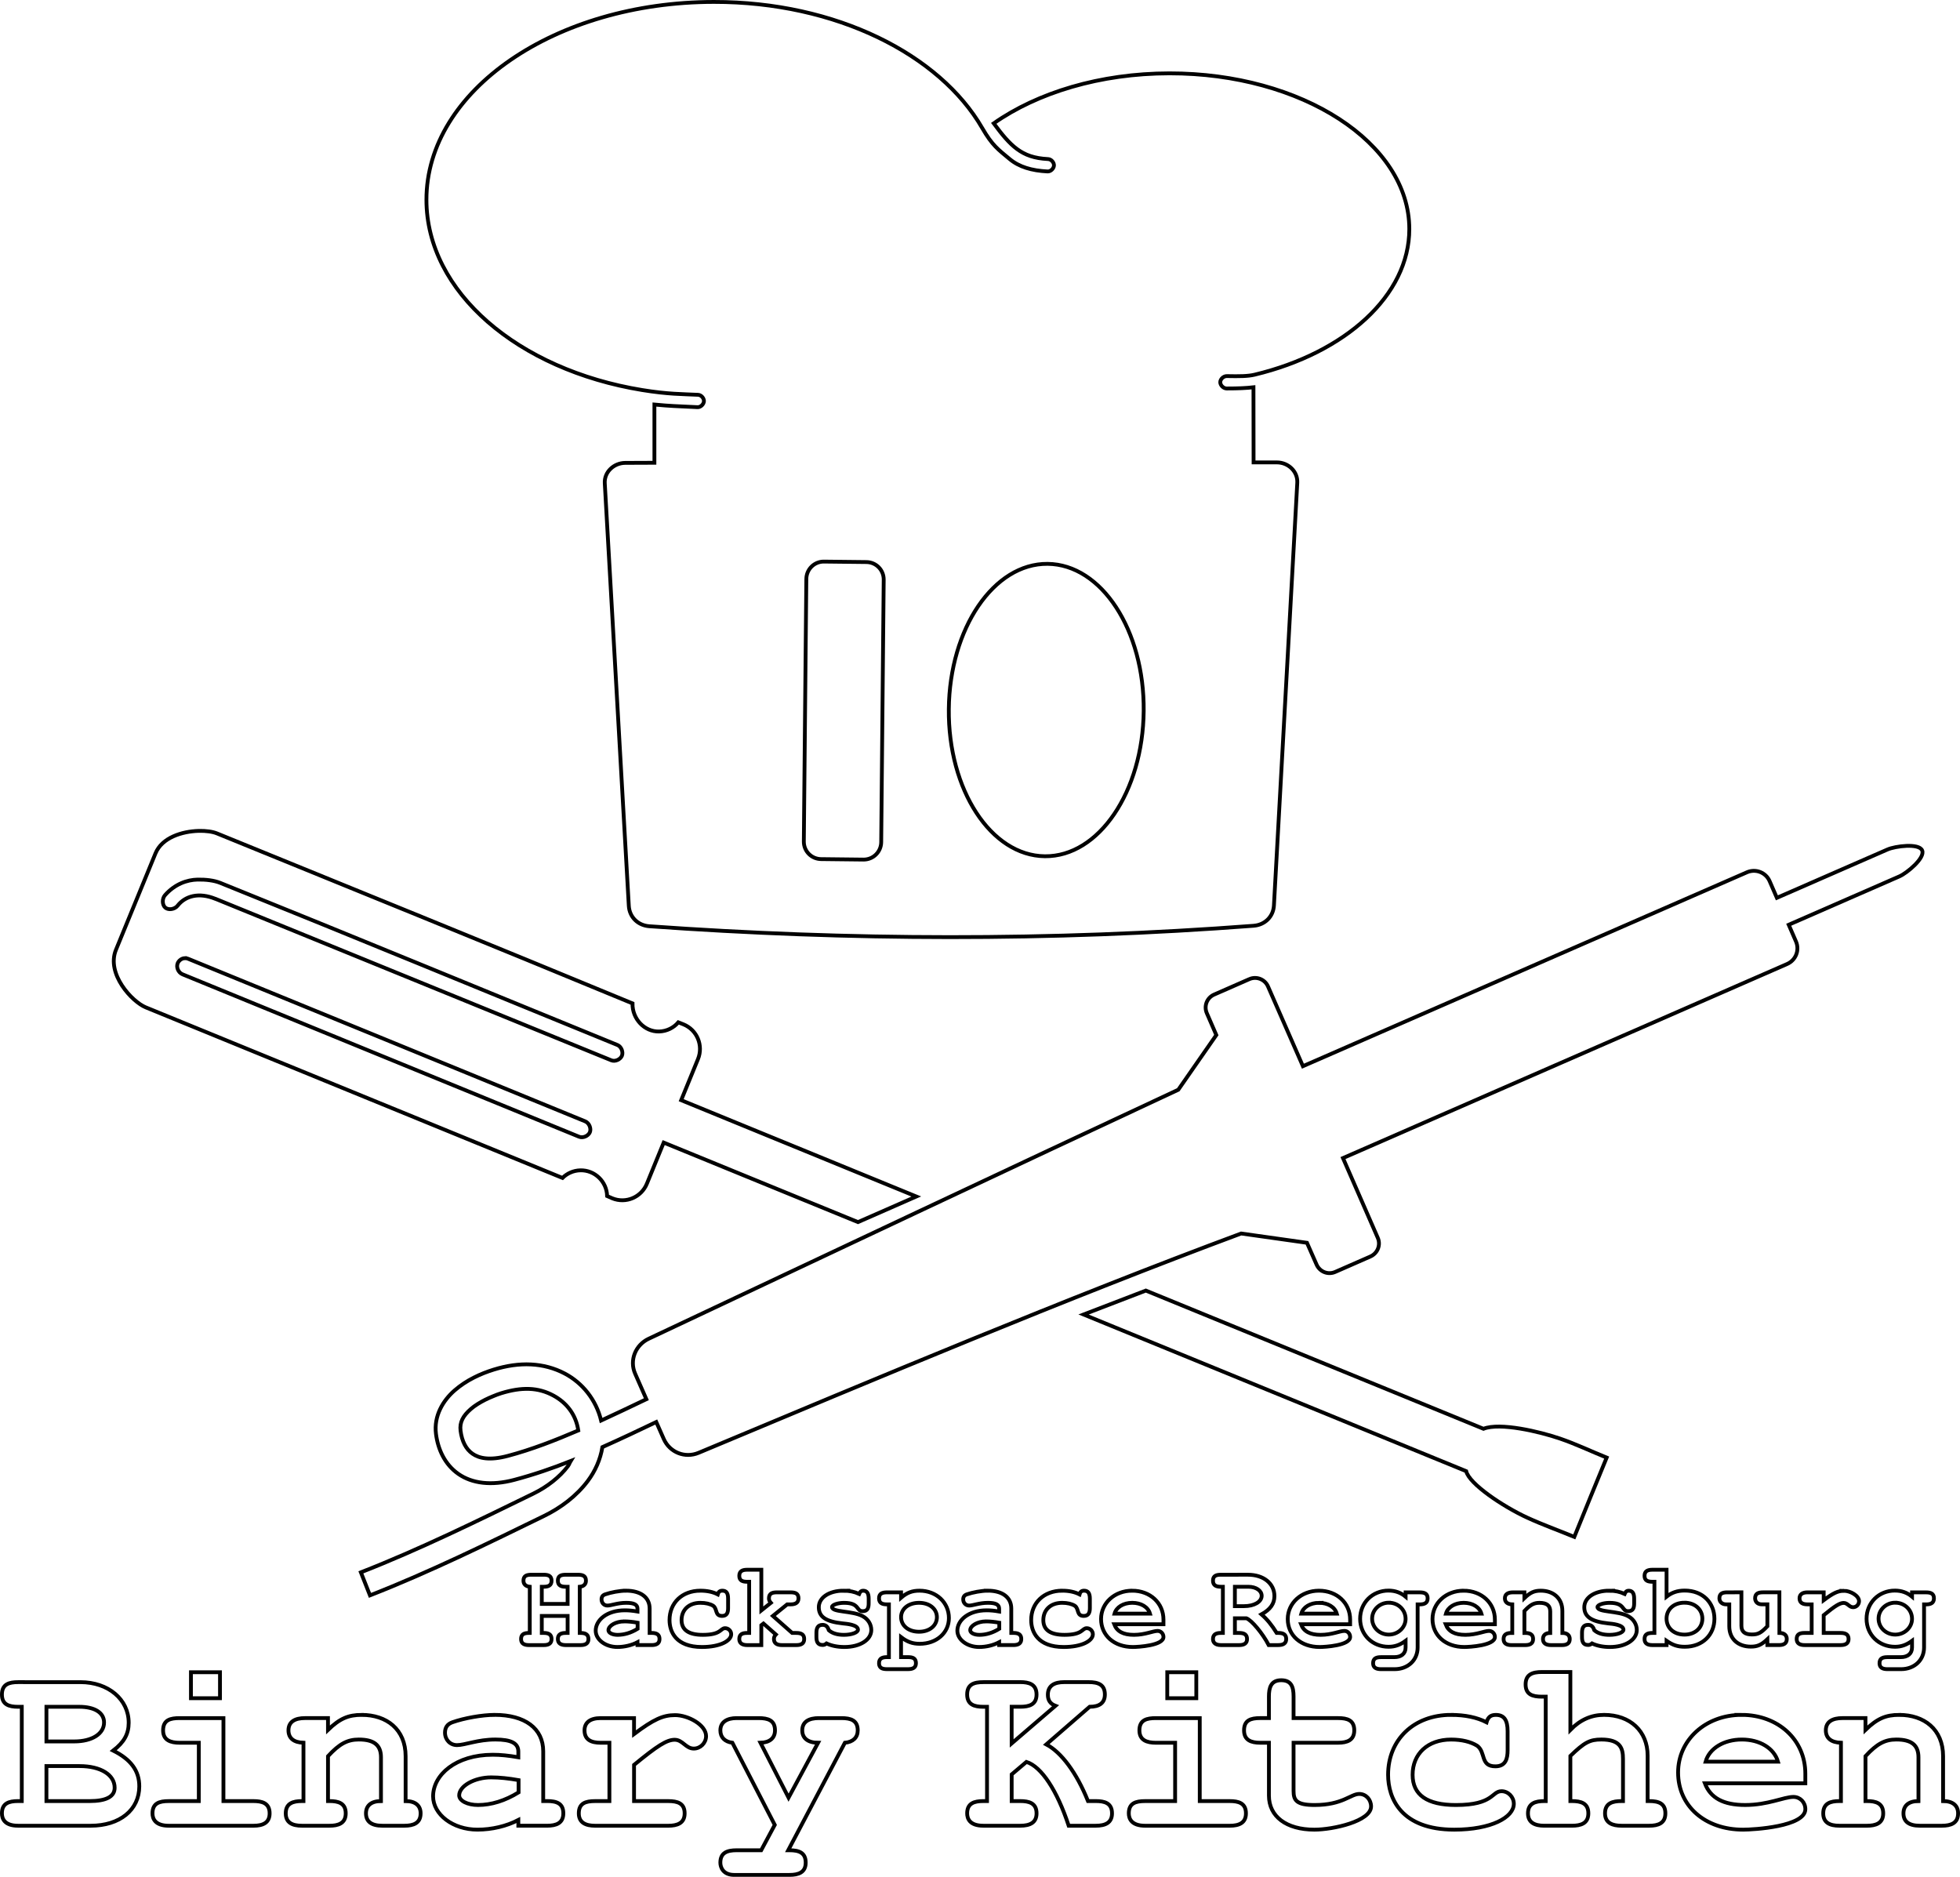 <?xml version="1.0" encoding="UTF-8" standalone="no"?>
<!-- Created with Inkscape (http://www.inkscape.org/) -->

<svg
   xmlns:dc="http://purl.org/dc/elements/1.1/"
   xmlns:cc="http://creativecommons.org/ns#"
   xmlns:rdf="http://www.w3.org/1999/02/22-rdf-syntax-ns#"
   xmlns:svg="http://www.w3.org/2000/svg"
   xmlns="http://www.w3.org/2000/svg"
   xmlns:sodipodi="http://sodipodi.sourceforge.net/DTD/sodipodi-0.dtd"
   xmlns:inkscape="http://www.inkscape.org/namespaces/inkscape"
   width="136.128mm"
   height="130.341mm"
   viewBox="0 0 136.128 130.341"
   version="1.1"
   id="svg4037"
   inkscape:version="0.92.4 5da689c313, 2019-01-14"
   sodipodi:docname="kitchen-head_only_stroke.svg">
  <defs
     id="defs4031" />
  <sodipodi:namedview
     id="base"
     pagecolor="#ffffff"
     bordercolor="#666666"
     borderopacity="1.0"
     inkscape:pageopacity="0.0"
     inkscape:pageshadow="2"
     inkscape:zoom="0.98994949"
     inkscape:cx="22.548362"
     inkscape:cy="203.04004"
     inkscape:document-units="mm"
     inkscape:current-layer="layer1"
     showgrid="false"
     fit-margin-top="0"
     fit-margin-left="0"
     fit-margin-right="0"
     fit-margin-bottom="0"
     inkscape:window-width="1920"
     inkscape:window-height="981"
     inkscape:window-x="0"
     inkscape:window-y="28"
     inkscape:window-maximized="1" />
  <g
     inkscape:label="Layer 1"
     inkscape:groupmode="layer"
     id="layer1"
     transform="translate(-13.579,-14.115)">
    <g
       transform="translate(3.024,-13.607)"
       id="g4015">
      <path
         id="path4555"
         d="m 117.637,143.842 c -0.633,0 -1.124,0.159 -1.124,0.86 0,0.701 0.475,0.852 1.124,0.852 h 0.273 v 7.251 h -0.099 c -0.615,0 -1.133,0.151 -1.133,0.852 0,0.65 0.483,0.86 1.133,0.86 h 1.91 c 0.633,0 1.149,-0.159 1.149,-0.86 0,-0.701 -0.5,-0.852 -1.149,-0.852 h -0.099 v -3.134 c 0.974,-0.94 1.346,-1.141 2.15,-1.141 1.333,0 1.505,0.613 1.505,1.348 v 2.927 h -0.099 c -0.615,0 -1.149,0.134 -1.149,0.852 0,0.684 0.534,0.86 1.149,0.86 h 1.918 c 0.633,0 1.124,-0.176 1.124,-0.86 0,-0.684 -0.458,-0.852 -1.124,-0.852 h -0.108 v -3.15 c 0,-1.71 -1.214,-2.836 -3.026,-2.836 -0.889,0 -1.656,0.341 -2.34,1.042 v -4.018 z m -93.82,0.017 v 1.802 h 2.017 v -1.802 z m 67.808,0 v 1.802 h 2.017 v -1.802 z m 7.913,0.554 c -0.718,0 -0.852,0.526 -0.852,1.124 v 1.505 h -0.604 c -0.667,0 -1.124,0.151 -1.124,0.852 0,0.684 0.492,0.86 1.124,0.86 h 0.604 v 3.671 c 0,1.453 1.21,2.365 3.158,2.365 1.299,0 3.936,-0.587 3.936,-1.612 0,-0.479 -0.357,-0.868 -0.819,-0.868 -0.598,0 -1.152,0.769 -3.101,0.769 -1.265,0 -1.463,-0.326 -1.463,-0.976 v -3.349 h 3.092 c 0.633,0 1.124,-0.176 1.124,-0.86 0,-0.701 -0.475,-0.852 -1.124,-0.852 h -3.092 v -1.505 c 0,-0.667 -0.159,-1.124 -0.86,-1.124 z m -87.726,0.132 c -0.598,3e-5 -1.124,0.125 -1.124,0.86 0,0.701 0.492,0.852 1.124,0.852 h 0.256 v 6.548 h -0.256 c -0.633,0 -1.124,0.151 -1.124,0.852 0,0.359 0.167,0.86 1.124,0.86 h 5.044 c 2.017,0 3.373,-1.096 3.373,-2.737 0,-1.077 -0.58,-1.865 -1.811,-2.48 0.752,-0.581 1.075,-1.148 1.075,-1.935 0,-1.624 -1.417,-2.819 -3.349,-2.819 z m 67.039,0 c -0.667,0 -1.124,0.159 -1.124,0.86 0,0.701 0.492,0.852 1.124,0.852 h 0.256 v 6.548 h -0.256 c -0.633,0 -1.124,0.151 -1.124,0.852 0,0.359 0.167,0.86 1.124,0.86 h 2.563 c 0.667,0 1.133,-0.21 1.133,-0.86 0,-0.718 -0.534,-0.852 -1.133,-0.852 h -0.595 v -1.852 l 1.025,-0.868 c 1.043,0.325 2.132,1.987 2.935,4.432 h 1.885 c 0.667,0 1.124,-0.21 1.124,-0.86 0,-0.718 -0.526,-0.852 -1.124,-0.852 h -0.546 c -0.786,-1.966 -1.851,-3.389 -2.894,-3.936 l 3.01,-2.613 c 0.701,0 1.058,-0.287 1.058,-0.852 0,-0.684 -0.458,-0.86 -1.124,-0.86 h -1.712 c -0.667,0 -1.124,0.244 -1.124,0.876 0,0.393 0.17,0.632 0.529,0.769 l -3.043,2.613 v -2.547 h 0.595 c 0.633,0 1.133,-0.151 1.133,-0.852 0,-0.718 -0.534,-0.86 -1.133,-0.86 z m -65.071,1.712 h 2.274 c 1.077,0 1.728,0.408 1.728,1.091 0,0.786 -0.836,1.315 -2.067,1.315 h -1.935 z m 21.903,0.562 c -0.94,0 -1.528,0.255 -2.348,1.042 v -0.819 h -1.604 c -0.667,0 -1.141,0.236 -1.141,0.852 0,0.547 0.375,0.843 1.042,0.86 v 4.051 h -0.107 c -0.615,0 -1.124,0.151 -1.124,0.852 0,0.65 0.458,0.86 1.124,0.86 h 1.918 c 0.598,0 1.124,-0.159 1.124,-0.86 0,-0.718 -0.526,-0.852 -1.124,-0.852 h -0.107 v -3.117 c 0.803,-0.872 1.355,-1.158 2.141,-1.158 1.06,0 1.538,0.394 1.538,1.232 v 3.043 c -0.667,0 -1.042,0.305 -1.042,0.852 0,0.564 0.372,0.86 1.141,0.86 h 1.521 c 0.633,0 1.133,-0.176 1.133,-0.86 0,-0.547 -0.375,-0.852 -1.042,-0.852 v -3.117 c 0,-1.88 -1.333,-2.869 -3.043,-2.869 z m 9.227,0 c -0.855,0 -2.115,0.222 -2.935,0.513 -0.342,0.12 -0.513,0.36 -0.513,0.719 0,0.496 0.356,0.868 0.835,0.868 0.547,0 1.432,-0.389 2.662,-0.389 1.094,0 1.596,0.254 1.596,0.835 v 0.397 c -0.701,-0.12 -1.231,-0.174 -1.778,-0.174 -2.564,0 -4.142,1.398 -4.142,2.886 0,1.265 1.383,2.315 3.076,2.315 1.009,0 2.024,-0.242 2.844,-0.67 v 0.397 h 2.001 c 0.633,0 1.124,-0.176 1.124,-0.86 0,-0.684 -0.458,-0.852 -1.124,-0.852 h -0.273 v -3.456 c 0,-1.59 -1.271,-2.53 -3.373,-2.53 z m 66.427,0 c -2.581,0 -4.374,1.714 -4.374,4.159 0,1.658 0.922,3.812 4.597,3.812 2.564,0 4.134,-0.854 4.134,-1.794 0,-0.479 -0.39,-0.876 -0.852,-0.876 -0.701,0 -0.534,0.959 -3.167,0.959 -2,0 -3.01,-0.698 -3.01,-2.1 0,-1.453 1.047,-2.447 2.671,-2.447 0.752,0 1.366,0.156 1.811,0.43 0.615,0.444 0.205,1.43 1.265,1.43 0.718,0 0.852,-0.526 0.852,-1.124 v -1.315 c 0,-0.786 -0.254,-1.133 -0.819,-1.133 -0.359,0 -0.542,0.154 -0.645,0.513 -0.667,-0.342 -1.49,-0.513 -2.464,-0.513 z m 20.174,0 c -2.496,0 -4.407,1.745 -4.407,4.002 0,2.325 1.865,3.969 4.514,3.969 0.735,0 4.324,-0.208 4.324,-1.422 0,-0.479 -0.365,-0.852 -0.827,-0.852 -0.667,0 -1.759,0.562 -3.349,0.562 -1.504,0 -2.41,-0.479 -2.803,-1.505 h 6.978 v -0.67 c 0,-2.359 -1.885,-4.085 -4.432,-4.085 z m 10.955,0 c -0.94,0 -1.528,0.255 -2.348,1.042 v -0.819 h -1.604 c -0.667,0 -1.149,0.236 -1.149,0.852 0,0.547 0.383,0.843 1.05,0.86 v 4.051 h -0.107 c -0.615,0 -1.124,0.151 -1.124,0.852 0,0.65 0.458,0.86 1.124,0.86 h 1.918 c 0.598,0 1.124,-0.159 1.124,-0.86 0,-0.718 -0.526,-0.852 -1.124,-0.852 h -0.107 v -3.117 c 0.803,-0.872 1.355,-1.158 2.141,-1.158 1.06,0 1.538,0.394 1.538,1.232 v 3.043 c -0.667,0 -1.042,0.305 -1.042,0.852 0,0.564 0.372,0.86 1.141,0.86 h 1.521 c 0.633,0 1.133,-0.176 1.133,-0.86 0,-0.547 -0.375,-0.852 -1.042,-0.852 v -3.117 c 0,-1.88 -1.333,-2.869 -3.043,-2.869 z m -85.022,0.017 c -0.838,0 -1.485,0.289 -2.853,1.315 v -1.108 h -2.315 c -0.752,0 -1.124,0.322 -1.124,0.852 0,0.65 0.458,0.86 1.124,0.86 h 0.604 v 4.051 h -0.992 c -0.667,0 -1.133,0.151 -1.133,0.852 0,0.65 0.483,0.86 1.133,0.86 h 5.077 c 0.633,0 1.141,-0.176 1.141,-0.86 0,-0.701 -0.491,-0.852 -1.141,-0.852 h -2.373 v -2.514 c 1.624,-1.333 2.272,-1.745 2.819,-1.745 0.564,0 0.767,0.612 1.331,0.612 0.462,0 0.852,-0.39 0.852,-0.868 0,-0.786 -1.261,-1.455 -2.15,-1.455 z m -34.412,0.207 c -0.633,0 -1.149,0.117 -1.149,0.852 0,0.684 0.517,0.86 1.149,0.86 h 1.331 v 4.051 h -2.084 c -0.667,0 -1.133,0.151 -1.133,0.852 0,0.359 0.175,0.86 1.133,0.86 h 5.879 c 0.667,0 1.124,-0.21 1.124,-0.86 0,-0.718 -0.526,-0.852 -1.124,-0.852 h -2.084 v -5.763 z m 38.679,0 c -0.633,0 -1.124,0.253 -1.124,0.852 0,0.479 0.305,0.792 0.835,0.86 l 2.943,5.705 -0.943,1.761 h -1.712 c -0.633,0 -1.124,0.159 -1.124,0.86 0,0.325 0.19,0.852 0.959,0.852 h 0.165 3.679 c 0.615,0 1.124,-0.168 1.124,-0.852 0,-0.701 -0.475,-0.86 -1.124,-0.86 h -0.091 l 3.936,-7.466 c 0.564,-0.051 0.893,-0.364 0.893,-0.86 0,-0.701 -0.483,-0.852 -1.133,-0.852 h -1.571 c -0.667,0 -1.149,0.236 -1.149,0.852 0,0.547 0.399,0.86 1.1,0.86 l -2.051,3.812 -1.951,-3.812 c 0.65,-0.017 1.009,-0.33 1.009,-0.86 0,-0.701 -0.483,-0.852 -1.133,-0.852 z m 29.129,0 c -0.633,0 -1.149,0.117 -1.149,0.852 0,0.684 0.517,0.86 1.149,0.86 h 1.331 v 4.051 h -2.084 c -0.667,0 -1.133,0.151 -1.133,0.852 0,0.359 0.175,0.86 1.133,0.86 h 5.879 c 0.667,0 1.124,-0.21 1.124,-0.86 0,-0.718 -0.526,-0.852 -1.124,-0.852 h -2.084 v -5.763 z m 40.688,1.488 c 1.248,0 2.24,0.598 2.514,1.538 h -5.027 c 0.256,-0.923 1.266,-1.538 2.514,-1.538 z m -117.748,1.844 h 2.307 c 1.453,0 2.431,0.599 2.431,1.505 0,0.615 -0.582,0.926 -1.745,0.926 h -2.993 z m 30.89,0.785 c 0.581,0 1.218,0.07 1.902,0.19 v 0.852 c -0.94,0.581 -1.896,0.876 -2.819,0.876 -0.735,0 -1.306,-0.294 -1.306,-0.67 0,-0.65 1.062,-1.248 2.224,-1.248 z"
         style="font-style:normal;font-variant:normal;font-weight:bold;font-stretch:normal;font-size:54.55px;line-height:125%;font-family:FreeMono;-inkscape-font-specification:'FreeMono Bold';letter-spacing:0px;word-spacing:0px;fill:none;fill-opacity:1;stroke:#000000;stroke-width:0.265;stroke-opacity:1"
         inkscape:connector-curvature="0" />
      <path
         id="path3016"
         d="m 62.455,136.739 c -0.31,0 -0.554,0.078 -0.554,0.422 0,0.344 0.236,0.413 0.554,0.413 h 0.132 v 3.555 h -0.132 c -0.327,0 -0.554,0.078 -0.554,0.422 0,0.277 0.185,0.422 0.554,0.422 h 0.976 v -1.381 l 0.149,-0.116 0.86,0.761 c -0.101,0.109 -0.132,0.197 -0.132,0.314 0,0.277 0.185,0.422 0.554,0.422 h 0.992 c 0.302,0 0.554,-0.078 0.554,-0.422 0,-0.344 -0.236,-0.422 -0.554,-0.422 h -0.281 l -1.339,-1.182 0.992,-0.802 h 0.232 c 0.302,0 0.554,-0.086 0.554,-0.422 0,-0.335 -0.219,-0.413 -0.554,-0.413 h -0.943 c -0.302,0 -0.554,0.061 -0.554,0.413 0,0.117 0.032,0.197 0.132,0.314 l -0.661,0.529 v -2.828 z m 62.872,0 c -0.31,0 -0.554,0.078 -0.554,0.422 0,0.344 0.236,0.413 0.554,0.413 h 0.132 v 3.555 h -0.132 c -0.327,0 -0.554,0.078 -0.554,0.422 0,0.335 0.244,0.422 0.554,0.422 h 0.976 v -0.298 c 0.436,0.302 0.771,0.413 1.265,0.413 1.257,0 2.059,-0.854 2.059,-1.943 0,-1.081 -0.777,-1.96 -2.067,-1.96 -0.503,0 -0.896,0.137 -1.257,0.422 v -1.869 z m -77.862,0.347 c -0.327,0 -0.554,0.07 -0.554,0.413 0,0.243 0.162,0.397 0.438,0.422 v 3.208 h -0.05 c -0.327,0 -0.554,0.078 -0.554,0.422 0,0.335 0.244,0.422 0.554,0.422 h 1.017 c 0.31,0 0.546,-0.086 0.546,-0.422 0,-0.352 -0.252,-0.422 -0.546,-0.422 h -0.132 v -1.182 h 1.794 v 1.182 h -0.124 c -0.31,0 -0.554,0.078 -0.554,0.422 0,0.318 0.236,0.422 0.554,0.422 h 1.017 c 0.31,0 0.554,-0.086 0.554,-0.422 0,-0.352 -0.261,-0.422 -0.554,-0.422 h -0.05 v -3.208 c 0.277,-0.025 0.43,-0.179 0.43,-0.422 0,-0.335 -0.227,-0.413 -0.554,-0.413 h -0.843 c -0.327,0 -0.554,0.07 -0.554,0.413 0,0.344 0.244,0.422 0.554,0.422 h 0.124 v 1.191 h -1.794 v -1.191 h 0.132 c 0.31,0 0.546,-0.078 0.546,-0.422 0,-0.352 -0.252,-0.413 -0.546,-0.413 z m 47.89,0 c -0.327,0 -0.554,0.07 -0.554,0.413 0,0.344 0.244,0.422 0.554,0.422 h 0.132 v 3.208 h -0.132 c -0.31,0 -0.554,0.078 -0.554,0.422 0,0.176 0.085,0.422 0.554,0.422 h 1.257 c 0.327,0 0.554,-0.103 0.554,-0.422 0,-0.335 -0.227,-0.422 -0.554,-0.422 h -0.289 v -1.017 h 0.802 c 0.352,0.126 1.127,1.048 1.546,1.86 h 0.661 c 0.327,0 0.554,-0.103 0.554,-0.422 0,-0.335 -0.227,-0.422 -0.554,-0.422 h -0.107 c -0.352,-0.561 -0.664,-0.946 -1.058,-1.29 0.612,-0.335 0.901,-0.737 0.901,-1.265 0,-0.88 -0.754,-1.488 -1.844,-1.488 z m 0.967,0.835 h 0.934 c 0.536,0 0.926,0.268 0.926,0.628 0,0.419 -0.52,0.719 -1.224,0.719 h -0.637 z m 10.674,0.265 c -1.123,0 -1.976,0.845 -1.976,1.96 0,1.106 0.853,1.943 1.976,1.943 0.436,0 0.797,-0.129 1.182,-0.413 v 0.463 c 0,0.436 -0.308,0.67 -0.785,0.67 h -0.918 c -0.327,0 -0.554,0.078 -0.554,0.422 0,0.318 0.227,0.413 0.554,0.413 h 0.943 c 0.913,0 1.596,-0.617 1.596,-1.505 v -2.993 h 0.141 c 0.31,0 0.554,-0.078 0.554,-0.422 0,-0.335 -0.227,-0.413 -0.554,-0.413 h -0.976 v 0.298 c -0.327,-0.277 -0.73,-0.422 -1.182,-0.422 z m 35.173,0 c -1.123,0 -1.976,0.845 -1.976,1.96 0,1.106 0.853,1.943 1.976,1.943 0.436,0 0.797,-0.129 1.182,-0.413 v 0.463 c 0,0.436 -0.308,0.67 -0.785,0.67 h -0.918 c -0.327,0 -0.554,0.078 -0.554,0.422 0,0.318 0.227,0.413 0.554,0.413 h 0.943 c 0.913,0 1.596,-0.617 1.596,-1.505 v -2.993 h 0.132 c 0.31,0 0.554,-0.078 0.554,-0.422 0,-0.335 -0.227,-0.413 -0.554,-0.413 h -0.967 v 0.298 c -0.327,-0.277 -0.73,-0.422 -1.182,-0.422 z m -88.148,0.008 c -0.419,0 -1.036,0.114 -1.439,0.256 -0.168,0.059 -0.248,0.171 -0.248,0.347 0,0.243 0.171,0.43 0.405,0.43 0.268,0 0.703,-0.19 1.306,-0.19 0.536,0 0.785,0.12 0.785,0.405 v 0.198 c -0.344,-0.059 -0.608,-0.083 -0.876,-0.083 -1.257,0 -2.026,0.685 -2.026,1.414 0,0.62 0.675,1.133 1.505,1.133 0.494,0 0.995,-0.121 1.397,-0.331 v 0.198 h 0.976 c 0.31,0 0.554,-0.086 0.554,-0.422 0,-0.335 -0.227,-0.422 -0.554,-0.422 h -0.132 v -1.695 c 0,-0.779 -0.623,-1.24 -1.654,-1.24 z m 5.176,0 c -1.265,0 -2.141,0.844 -2.141,2.042 0,0.813 0.447,1.869 2.249,1.869 1.257,0 2.034,-0.424 2.034,-0.885 0,-0.235 -0.195,-0.422 -0.422,-0.422 -0.344,0 -0.256,0.463 -1.546,0.463 -0.98,0 -1.48,-0.338 -1.48,-1.025 0,-0.712 0.51,-1.199 1.306,-1.199 0.369,0 0.675,0.073 0.893,0.207 0.302,0.218 0.101,0.703 0.62,0.703 0.352,0 0.413,-0.261 0.413,-0.554 v -0.645 c 0,-0.385 -0.12,-0.554 -0.397,-0.554 -0.176,0 -0.272,0.08 -0.322,0.256 -0.327,-0.168 -0.73,-0.256 -1.207,-0.256 z m 9.947,0 c -1.006,0 -1.72,0.479 -1.72,1.149 0,0.662 0.489,0.999 1.662,1.124 0.251,0.025 1.058,0.086 1.058,0.438 0,0.193 -0.439,0.356 -0.976,0.356 -0.453,0 -0.807,-0.105 -1.05,-0.322 -0.075,-0.251 -0.212,-0.372 -0.43,-0.372 -0.352,0 -0.43,0.252 -0.43,0.562 v 0.281 c 0,0.293 0.07,0.554 0.43,0.554 0.109,0 0.181,-0.032 0.273,-0.107 0.335,0.159 0.763,0.248 1.24,0.248 1.081,0 1.869,-0.495 1.869,-1.182 0,-0.385 -0.218,-0.75 -0.587,-0.951 -0.712,-0.402 -2.141,-0.259 -2.141,-0.645 0,-0.151 0.408,-0.289 0.835,-0.289 1.106,0 0.82,0.579 1.298,0.579 0.344,0 0.413,-0.236 0.413,-0.554 v -0.314 c 0,-0.385 -0.12,-0.554 -0.389,-0.554 -0.126,0 -0.206,0.064 -0.273,0.223 -0.327,-0.151 -0.673,-0.223 -1.083,-0.223 z m 5.275,0 c -0.52,0 -0.871,0.136 -1.282,0.488 v -0.372 h -0.976 c -0.31,0 -0.554,0.07 -0.554,0.413 0,0.344 0.236,0.422 0.554,0.422 h 0.132 v 3.663 h -0.132 c -0.31,0 -0.554,0.078 -0.554,0.422 0,0.344 0.244,0.413 0.554,0.413 h 1.455 c 0.302,0 0.554,-0.078 0.554,-0.413 0,-0.344 -0.219,-0.422 -0.554,-0.422 h -0.48 v -1.389 c 0.436,0.335 0.804,0.463 1.298,0.463 1.165,0 2.026,-0.755 2.026,-1.786 0,-1.081 -0.869,-1.902 -2.042,-1.902 z m 4.729,0 c -0.419,0 -1.045,0.114 -1.447,0.256 -0.168,0.059 -0.248,0.171 -0.248,0.347 0,0.243 0.179,0.43 0.413,0.43 0.268,0 0.703,-0.19 1.306,-0.19 0.536,0 0.777,0.12 0.777,0.405 v 0.198 c -0.344,-0.059 -0.6,-0.083 -0.868,-0.083 -1.257,0 -2.034,0.685 -2.034,1.414 0,0.62 0.684,1.133 1.513,1.133 0.494,0 0.987,-0.121 1.389,-0.331 v 0.198 h 0.984 c 0.31,0 0.554,-0.086 0.554,-0.422 0,-0.335 -0.227,-0.422 -0.554,-0.422 h -0.141 v -1.695 c 0,-0.779 -0.615,-1.24 -1.645,-1.24 z m 5.176,0 c -1.265,0 -2.15,0.844 -2.15,2.042 0,0.813 0.456,1.869 2.257,1.869 1.257,0 2.026,-0.424 2.026,-0.885 0,-0.235 -0.195,-0.422 -0.422,-0.422 -0.344,0 -0.256,0.463 -1.546,0.463 -0.98,0 -1.472,-0.338 -1.472,-1.025 0,-0.712 0.51,-1.199 1.306,-1.199 0.369,0 0.667,0.073 0.885,0.207 0.302,0.218 0.101,0.703 0.62,0.703 0.352,0 0.422,-0.261 0.422,-0.554 v -0.645 c 0,-0.385 -0.129,-0.554 -0.405,-0.554 -0.176,0 -0.264,0.08 -0.314,0.256 -0.327,-0.168 -0.73,-0.256 -1.207,-0.256 z m 4.862,0 c -1.223,0 -2.158,0.862 -2.158,1.968 0,1.14 0.909,1.943 2.208,1.943 0.36,0 2.125,-0.1 2.125,-0.695 0,-0.235 -0.179,-0.422 -0.405,-0.422 -0.327,0 -0.866,0.273 -1.645,0.273 -0.737,0 -1.18,-0.233 -1.373,-0.736 h 3.423 v -0.322 c 0,-1.156 -0.926,-2.009 -2.175,-2.009 z m 12.973,0 c -1.223,0 -2.166,0.862 -2.166,1.968 0,1.14 0.917,1.943 2.216,1.943 0.36,0 2.117,-0.1 2.117,-0.695 0,-0.235 -0.171,-0.422 -0.397,-0.422 -0.327,0 -0.866,0.273 -1.645,0.273 -0.737,0 -1.18,-0.233 -1.373,-0.736 h 3.415 v -0.322 c 0,-1.156 -0.918,-2.009 -2.166,-2.009 z m 10.046,0 c -1.223,0 -2.158,0.862 -2.158,1.968 0,1.14 0.909,1.943 2.208,1.943 0.36,0 2.125,-0.1 2.125,-0.695 0,-0.235 -0.179,-0.422 -0.405,-0.422 -0.327,0 -0.866,0.273 -1.645,0.273 -0.737,0 -1.18,-0.233 -1.373,-0.736 h 3.423 v -0.322 c 0,-1.156 -0.926,-2.009 -2.175,-2.009 z m 5.366,0 c -0.461,0 -0.739,0.127 -1.141,0.513 v -0.397 h -0.794 c -0.327,0 -0.562,0.112 -0.562,0.413 0,0.268 0.186,0.413 0.513,0.422 v 1.984 h -0.05 c -0.302,0 -0.554,0.078 -0.554,0.422 0,0.318 0.227,0.422 0.554,0.422 h 0.943 c 0.293,0 0.554,-0.078 0.554,-0.422 0,-0.352 -0.261,-0.422 -0.554,-0.422 h -0.05 v -1.521 c 0.394,-0.427 0.656,-0.571 1.042,-0.571 0.52,0 0.752,0.193 0.752,0.604 v 1.488 c -0.327,0 -0.504,0.154 -0.504,0.422 0,0.277 0.185,0.422 0.562,0.422 h 0.744 c 0.31,0 0.554,-0.086 0.554,-0.422 0,-0.268 -0.186,-0.422 -0.513,-0.422 v -1.521 c 0,-0.922 -0.659,-1.414 -1.497,-1.414 z m 4.746,0 c -1.006,0 -1.728,0.479 -1.728,1.149 0,0.662 0.497,0.999 1.67,1.124 0.251,0.025 1.05,0.086 1.05,0.438 0,0.193 -0.439,0.356 -0.976,0.356 -0.453,0 -0.807,-0.105 -1.05,-0.322 -0.075,-0.251 -0.212,-0.372 -0.43,-0.372 -0.352,0 -0.422,0.252 -0.422,0.562 v 0.281 c 0,0.293 0.061,0.554 0.422,0.554 0.109,0 0.181,-0.032 0.273,-0.107 0.335,0.159 0.763,0.248 1.24,0.248 1.081,0 1.869,-0.495 1.869,-1.182 0,-0.385 -0.218,-0.75 -0.587,-0.951 -0.712,-0.402 -2.141,-0.259 -2.141,-0.645 0,-0.151 0.408,-0.289 0.835,-0.289 1.106,0 0.82,0.579 1.298,0.579 0.344,0 0.413,-0.236 0.413,-0.554 v -0.314 c 0,-0.385 -0.12,-0.554 -0.389,-0.554 -0.126,0 -0.206,0.064 -0.273,0.223 -0.327,-0.151 -0.664,-0.223 -1.075,-0.223 z m 16.305,0.008 c -0.411,0 -0.735,0.15 -1.406,0.653 v -0.546 h -1.124 c -0.369,0 -0.554,0.154 -0.554,0.413 0,0.318 0.227,0.422 0.554,0.422 h 0.289 v 1.984 h -0.488 c -0.327,0 -0.554,0.078 -0.554,0.422 0,0.318 0.236,0.422 0.554,0.422 h 2.489 c 0.31,0 0.562,-0.086 0.562,-0.422 0,-0.344 -0.244,-0.422 -0.562,-0.422 h -1.166 v -1.232 c 0.796,-0.654 1.121,-0.852 1.389,-0.852 0.277,0 0.377,0.298 0.653,0.298 0.226,0 0.413,-0.187 0.413,-0.422 0,-0.385 -0.614,-0.719 -1.05,-0.719 z m -8.095,0.107 c -0.327,0 -0.554,0.07 -0.554,0.413 0,0.243 0.186,0.422 0.463,0.422 h 0.223 v 1.513 c 0,0.922 0.65,1.422 1.497,1.422 0.461,0 0.73,-0.119 1.149,-0.513 v 0.405 h 0.794 c 0.293,0 0.554,-0.078 0.554,-0.422 0,-0.268 -0.186,-0.422 -0.513,-0.422 v -2.819 h -1.133 c -0.31,0 -0.554,0.07 -0.554,0.413 0,0.159 0.094,0.422 0.471,0.422 h 0.083 0.298 v 1.521 c -0.436,0.461 -0.648,0.571 -1.067,0.571 -0.503,0 -0.736,-0.193 -0.736,-0.604 v -2.323 z m -23.515,0.719 c 0.654,0 1.166,0.496 1.166,1.124 0,0.603 -0.529,1.091 -1.166,1.091 -0.637,0 -1.158,-0.488 -1.158,-1.108 0,-0.612 0.521,-1.108 1.158,-1.108 z m 20.538,0 c 0.746,0 1.24,0.488 1.24,1.108 0,0.645 -0.511,1.108 -1.24,1.108 -0.737,0 -1.248,-0.454 -1.248,-1.116 0,-0.603 0.469,-1.1 1.248,-1.1 z m 14.635,0 c 0.654,0 1.166,0.496 1.166,1.124 0,0.603 -0.529,1.091 -1.166,1.091 -0.637,0 -1.158,-0.488 -1.158,-1.108 0,-0.612 0.521,-1.108 1.158,-1.108 z m -67.799,0.008 c 0.746,0 1.24,0.431 1.24,1 0,0.587 -0.52,1.009 -1.24,1.009 -0.737,0 -1.248,-0.422 -1.248,-1.017 0,-0.553 0.486,-0.992 1.248,-0.992 z m 14.808,0 c 0.612,0 1.098,0.292 1.232,0.752 h -2.464 c 0.126,-0.452 0.62,-0.752 1.232,-0.752 z m 12.973,0 c 0.612,0 1.098,0.292 1.232,0.752 H 100.935 c 0.126,-0.452 0.62,-0.752 1.232,-0.752 z m 10.046,0 c 0.612,0 1.098,0.292 1.232,0.752 h -2.464 c 0.126,-0.452 0.62,-0.752 1.232,-0.752 z m -58.308,1.29 c 0.285,0 0.599,0.032 0.934,0.091 v 0.422 c -0.461,0.285 -0.937,0.422 -1.389,0.422 -0.36,0 -0.637,-0.138 -0.637,-0.322 0,-0.318 0.522,-0.612 1.091,-0.612 z m 25.127,0 c 0.285,0 0.591,0.032 0.926,0.091 v 0.422 c -0.461,0.285 -0.928,0.422 -1.381,0.422 -0.36,0 -0.637,-0.138 -0.637,-0.322 0,-0.318 0.522,-0.612 1.091,-0.612 z"
         style="font-style:normal;font-variant:normal;font-weight:bold;font-stretch:normal;font-size:23.902px;line-height:125%;font-family:FreeMono;-inkscape-font-specification:'FreeMono Bold';letter-spacing:0px;word-spacing:0px;fill:none;fill-opacity:1;stroke:#000000;stroke-width:0.265;stroke-opacity:1"
         inkscape:connector-curvature="0" />
      <path
         id="path3021"
         d="m 60.14,27.855 c -11.033,0.008 -19.974,6.157 -19.968,13.742 0.005,6.397 6.351,11.804 14.982,13.213 1.8,0.294 2.816,0.278 3.886,0.331 0.225,0.011 0.415,0.244 0.405,0.446 -0.01,0.203 -0.221,0.425 -0.446,0.413 -1.601,-0.08 -1.8,-0.07 -2.993,-0.182 v 4.043 l -2.026,0.008 c -0.785,0.003 -1.467,0.63 -1.422,1.414 l 1.67,29.352 c 0.045,0.784 0.639,1.358 1.422,1.414 13.817,0.984 27.804,1.043 41.97,-0.033 0.783,-0.059 1.371,-0.63 1.414,-1.414 l 1.621,-29.352 c 0.043,-0.784 -0.628,-1.414 -1.414,-1.414 h -1.621 l -0.008,-5.217 c -0.482,0.056 -1.06,0.083 -1.86,0.083 -0.232,-1.2e-4 -0.448,-0.231 -0.446,-0.438 0.002,-0.207 0.223,-0.426 0.455,-0.422 0.884,0.018 1.469,0.013 1.935,-0.099 6.286,-1.509 10.744,-5.497 10.74,-10.12 -0.005,-5.976 -7.466,-10.814 -16.66,-10.807 -4.821,0.004 -9.165,1.342 -12.204,3.473 0.58,0.784 1.071,1.382 1.621,1.786 0.56,0.412 1.185,0.646 2.158,0.695 0.225,0.011 0.415,0.244 0.405,0.446 -0.01,0.203 -0.221,0.425 -0.446,0.413 -1.101,-0.055 -1.971,-0.312 -2.629,-0.86 -0.802,-0.668 -1.203,-0.935 -1.91,-2.158 -2.95,-5.1 -10.141,-8.762 -18.628,-8.756 z m 7.64,38.869 2.952,0.033 c 0.673,0.008 1.205,0.551 1.199,1.224 l -0.174,18.231 c -0.007,0.673 -0.559,1.215 -1.232,1.207 l -2.943,-0.033 c -0.673,-0.008 -1.205,-0.551 -1.199,-1.224 l 0.174,-18.231 c 0.007,-0.673 0.551,-1.215 1.224,-1.207 z m 15.536,0.157 c 3.74,0.037 6.728,4.61 6.672,10.22 -0.056,5.609 -3.123,10.124 -6.863,10.087 -3.74,-0.037 -6.728,-4.61 -6.672,-10.22 0.056,-5.609 3.123,-10.124 6.863,-10.087 z"
         style="fill:none;fill-opacity:1;fill-rule:nonzero;stroke:#000000;stroke-width:0.265;stroke-opacity:1"
         inkscape:connector-curvature="0" />
      <path
         inkscape:connector-curvature="0"
         id="use3078"
         d="m 24.346,85.427 c -1.138,0.033 -2.54,0.456 -2.993,1.563 l -2.745,6.697 c -0.685,1.672 1.121,3.606 2.067,3.994 l 28.947,11.848 c 0.317,-0.316 0.757,-0.517 1.24,-0.529 1,-0.025 1.836,0.786 1.86,1.786 0.122,0.054 0.252,0.115 0.356,0.157 0.946,0.387 2.019,-0.071 2.406,-1.017 l 1.166,-2.853 13.494,5.523 4.051,-1.778 -16.33,-6.689 1.166,-2.853 c 0.387,-0.946 -0.062,-2.03 -1.009,-2.414 L 57.667,98.722 c -0.323,0.379 -0.803,0.624 -1.339,0.637 -1,0.025 -1.865,-0.863 -1.844,-1.951 -9.976,-4.133 -19.843,-8.124 -28.864,-11.807 -0.294,-0.12 -0.756,-0.189 -1.273,-0.174 z m -0.066,3.382 c 0.56,-0.01 1.137,0.053 1.579,0.232 9.378,3.779 18.23,7.44 27.591,11.261 0.271,0.12 0.4,0.497 0.298,0.744 -0.103,0.247 -0.462,0.426 -0.736,0.314 L 25.529,90.148 h -0.008 c -1.156,-0.469 -2.095,-0.208 -2.629,0.471 -0.202,0.257 -0.629,0.324 -0.852,0.141 -0.222,-0.183 -0.241,-0.623 -0.025,-0.868 0.681,-0.773 1.535,-1.07 2.265,-1.083 z m -0.893,5.457 c 0.076,-0.005 0.151,0.008 0.232,0.041 9.355,3.821 18.227,7.464 27.583,11.294 0.279,0.114 0.425,0.5 0.322,0.752 -0.103,0.253 -0.473,0.429 -0.752,0.314 L 23.238,95.39 c -0.315,-0.129 -0.446,-0.5 -0.347,-0.761 0.071,-0.186 0.268,-0.35 0.496,-0.364 z m 66.749,23.085 -4.324,1.662 26.574,10.881 c 0.204,0.879 2.561,2.459 4.25,3.233 1.065,0.488 2.175,0.885 3.258,1.331 0.743,-1.837 1.494,-3.675 2.249,-5.507 -1.087,-0.438 -2.141,-0.945 -3.249,-1.323 -1.411,-0.481 -4.156,-1.133 -5.308,-0.678 z"
         style="fill:none;fill-opacity:1;fill-rule:nonzero;stroke:#000000;stroke-width:0.265;stroke-opacity:1" />
      <path
         sodipodi:nodetypes="sssccssccasssssscssccssccssccsssscsscscscsscssssacssssss"
         inkscape:connector-curvature="0"
         id="path3858"
         d="m 97.321,95.724 -2.438,1.069 c -0.501,0.219 -0.728,0.793 -0.51,1.295 l 0.659,1.517 -2.641,3.798 c -11.722,5.467 -24.528,11.52 -36.778,17.291 -0.924,0.435 -1.357,1.495 -0.945,2.43 l 0.779,1.771 c -1.05,0.501 -2.096,1.003 -3.142,1.483 -0.35,-1.451 -1.309,-2.625 -2.528,-3.265 -1.458,-0.766 -3.14,-0.827 -4.933,-0.272 -0.45,0.139 -0.925,0.322 -1.389,0.559 -0.464,0.236 -0.915,0.528 -1.321,0.881 -0.812,0.706 -1.459,1.778 -1.299,3.026 0.136,1.065 0.61,2.123 1.561,2.783 0.951,0.66 2.283,0.83 3.874,0.408 1.345,-0.357 2.647,-0.803 3.921,-1.308 -0.072,0.117 -0.103,0.238 -0.189,0.353 -0.577,0.77 -1.463,1.451 -2.406,1.911 -3.851,1.879 -7.912,3.879 -11.977,5.466 l 0.632,1.6 c 4.158,-1.624 8.251,-3.642 12.098,-5.519 1.155,-0.564 2.246,-1.381 3.03,-2.426 0.513,-0.684 0.873,-1.487 1.015,-2.352 1.262,-0.564 2.504,-1.152 3.741,-1.743 l 0.522,1.18 c 0.413,0.934 1.476,1.354 2.418,0.959 12.4,-5.189 25.633,-10.75 37.682,-15.231 l 4.572,0.646 0.667,1.513 c 0.221,0.501 0.794,0.73 1.295,0.51 l 2.438,-1.069 c 0.501,-0.219 0.737,-0.796 0.518,-1.298 l -2.417,-5.54 30.844,-13.477 c 0.605,-0.264 0.881,-0.961 0.617,-1.567 l -0.504,-1.16 7.69,-3.36 c 0.52,-0.227 1.805,-1.284 1.578,-1.804 -0.226,-0.521 -1.88,-0.293 -2.4,-0.066 l -7.69,3.36 -0.504,-1.16 c -0.263,-0.606 -0.969,-0.878 -1.574,-0.614 l -30.84,13.466 -2.424,-5.537 c -0.219,-0.501 -0.801,-0.727 -1.302,-0.507 z m -52.521,28.965 c 0.187,-0.077 0.378,-0.151 0.559,-0.207 1.43,-0.442 2.575,-0.416 3.642,0.166 0.868,0.473 1.547,1.272 1.718,2.418 -1.609,0.688 -3.225,1.324 -4.894,1.766 -1.268,0.337 -1.998,0.167 -2.454,-0.15 -0.457,-0.317 -0.736,-0.87 -0.829,-1.596 -0.075,-0.584 0.17,-1.036 0.714,-1.509 0.272,-0.237 0.621,-0.45 0.986,-0.636 0.182,-0.093 0.371,-0.175 0.558,-0.251 z"
         style="fill:none;fill-opacity:1;fill-rule:nonzero;stroke:#000000;stroke-width:0.265;stroke-opacity:1" />
    </g>
  </g>
</svg>
